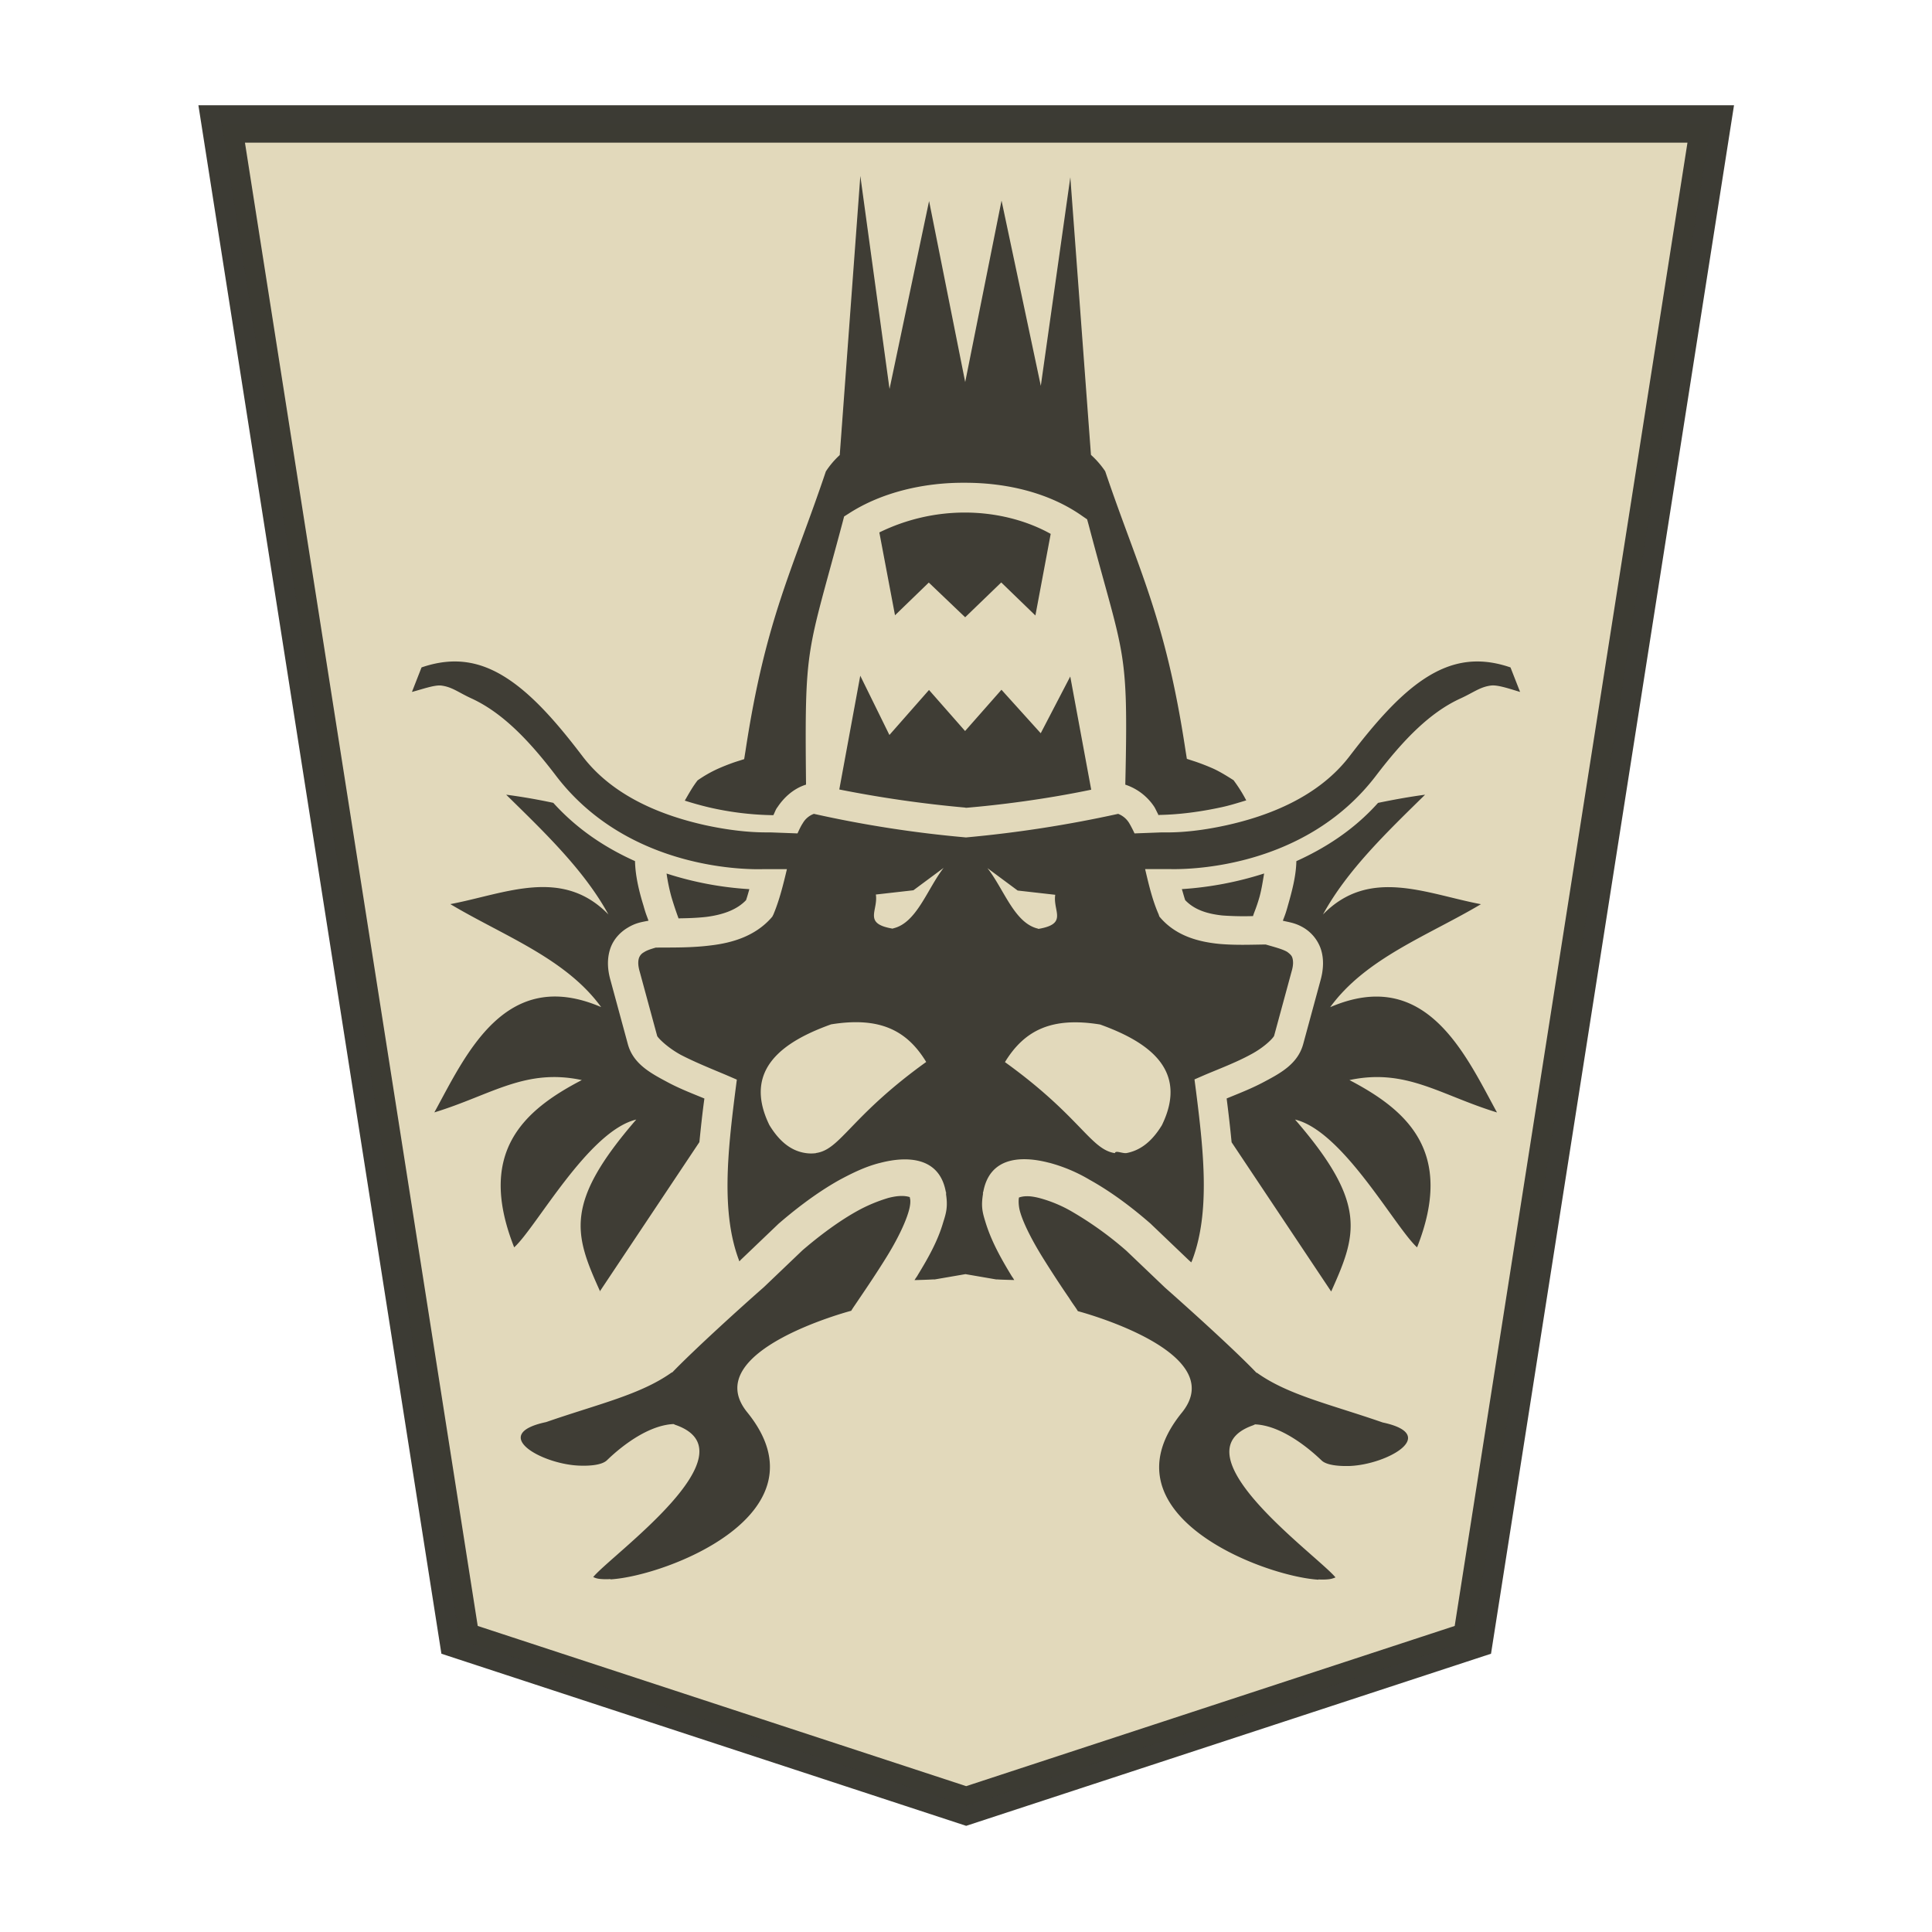<svg xmlns="http://www.w3.org/2000/svg" width="52.157" height="52.157">
    <g opacity=".99">
        <path fill="#e2d9ba" stroke="#393831" stroke-opacity=".992" stroke-width="1.044" d="m-11.54 7.386-13.14 4.634-6.169 42.276H7.767L1.598 12.02Z" transform="matrix(-1.041 0 0 -.968 14.07 55.905)"/>
        <path fill="#3a3931" fill-opacity=".984" d="M35.593 42.639a1.6 1.6 0 0 0 .268-.004.6.6 0 0 0 .192-.051c-.49-.595-4.35-3.344-2.238-4.101.03-.009.04-.02.07-.03.845.038 1.706.894 1.799.979.125.115.422.154.758.144 1.017-.043 2.432-.845.884-1.175-1.41-.49-2.556-.74-3.397-1.344l-.004.008c-.595-.624-1.85-1.753-2.474-2.304l-1.044-.996a9.4 9.4 0 0 0-1.46-1.051 3.6 3.6 0 0 0-.864-.365c-.26-.07-.432-.07-.576-.02 0 .002.002.006-.004.033a1 1 0 0 0 .04.365c.096.326.327.768.586 1.19a30 30 0 0 0 .739 1.133c.096.154.182.26.23.346 0 0 4.148 1.088 2.808 2.74-2.22 2.738 2.192 4.418 3.686 4.51zm-19.107 0v-.002c1.494-.09 5.907-1.772 3.686-4.511-1.339-1.651 2.808-2.74 2.808-2.74.05-.085.135-.202.23-.346.202-.297.48-.71.74-1.132.26-.423.48-.864.576-1.19.05-.164.06-.298.04-.366-.005-.027-.005-.03-.004-.034-.144-.046-.326-.043-.576.021a4.2 4.2 0 0 0-.864.365c-.585.327-1.143.778-1.46 1.051l-1.043.996c-.624.547-1.875 1.682-2.475 2.304l-.004-.008c-.845.605-1.987.855-3.396 1.344-1.547.327-.135 1.132.883 1.175.336.014.633-.024.758-.144.09-.085.95-.94 1.8-.978.02.01.04.021.07.03 2.11.758-1.75 3.502-2.24 4.1a.5.5 0 0 0 .193.052 1.6 1.6 0 0 0 .269.003zm19.451-7.773c.692-1.54.99-2.374-.975-4.642 1.295.307 2.702 2.916 3.294 3.45 1.015-2.57-.26-3.697-1.826-4.516 1.532-.326 2.446.404 3.983.874-.855-1.565-1.913-3.955-4.503-2.842.961-1.322 2.638-1.93 4.07-2.78-1.474-.279-3.009-1.01-4.265.278.652-1.192 1.714-2.21 2.757-3.234-.432.058-.855.135-1.27.221-.663.74-1.44 1.226-2.205 1.573-.008.413-.125.835-.23 1.205-.061.22-.081.259-.135.403.192.046.345.06.566.192a1.08 1.08 0 0 1 .451.547c.09.25.09.547.002.864l-.47 1.73c-.144.52-.586.769-1.034 1.006-.355.192-.71.326-1.032.46q.076.591.134 1.182zm-19.746 0 2.69-4.033c.04-.394.081-.787.135-1.177-.326-.135-.681-.269-1.032-.461-.451-.24-.893-.49-1.034-1.005l-.47-1.731q-.135-.476 0-.864c.09-.25.269-.432.46-.547.221-.135.375-.154.567-.192-.05-.144-.07-.173-.134-.403-.116-.375-.221-.797-.23-1.206-.769-.346-1.539-.835-2.206-1.573a16 16 0 0 0-1.272-.22c1.043 1.024 2.107 2.04 2.76 3.233-1.257-1.291-2.794-.557-4.268-.279 1.433.855 3.111 1.459 4.072 2.78-2.589-1.112-3.647 1.278-4.503 2.843 1.537-.47 2.45-1.199 3.981-.873-1.57.816-2.842 1.946-1.826 4.516.595-.537 2-3.14 3.296-3.45-1.964 2.269-1.67 3.103-.975 4.642zm8.5-.308a17 17 0 0 0 .518-.019l.02.002.835-.144.836.144q.007-.002.02-.002c.02.004.24.012.46.017-.03-.057-.06-.09-.096-.153-.278-.46-.528-.912-.681-1.415-.08-.26-.125-.423-.06-.787-.003.016-.01.026-.01.043.006-.074.01-.086.01-.09-.004.02.001.029-.002.044.163-.963 1.017-1.008 1.783-.807h.004a4.3 4.3 0 0 1 1.092.461c.69.384 1.275.864 1.616 1.16l.02.017 1.034.988c.02.016.05.046.07.063l.03-.07v-.001c.48-1.276.308-2.903.097-4.562l-.04-.307.287-.125c.365-.154.845-.336 1.23-.547.384-.202.624-.461.634-.51l.47-1.73c.06-.202.04-.307.02-.375-.02-.06-.06-.096-.134-.153-.125-.077-.355-.135-.586-.202-.384.004-.816.024-1.262-.017-.547-.055-1.142-.211-1.567-.691l-.04-.046-.02-.06c-.173-.394-.269-.816-.365-1.222h.653c.307.008 3.607.072 5.584-2.527.75-.982 1.462-1.709 2.283-2.082.355-.163.519-.307.816-.346.183-.024.509.09.787.173l-.259-.662c-.893-.308-1.62-.154-2.312.297-.72.47-1.383 1.252-2.029 2.095-.845 1.108-2.2 1.62-3.332 1.87-.963.211-1.533.192-1.757.192l-.72.027a3 3 0 0 0-.144-.278.6.6 0 0 0-.298-.25 33 33 0 0 1-4.078.634l-.03.003-.03-.003a31.5 31.5 0 0 1-4.076-.634.57.57 0 0 0-.298.25c-.05.074-.096.172-.144.278l-.72-.027c-.22-.001-.796.014-1.756-.192-1.133-.25-2.49-.758-3.333-1.87-.643-.845-1.31-1.627-2.029-2.095-.691-.451-1.417-.605-2.312-.297l-.259.662c.279-.074.605-.192.787-.173.298.037.461.183.816.346.816.374 1.535 1.102 2.282 2.084 1.978 2.6 5.28 2.535 5.586 2.527h.652c-.096.403-.201.835-.364 1.222l-.03.06-.04.046c-.433.48-1.038.662-1.617.73-.538.069-1.064.055-1.491.06-.125.037-.24.072-.317.125a.28.28 0 0 0-.134.153c-.02.06-.04.173.02.375l.47 1.73c.01.04.25.298.634.51.384.2.864.393 1.23.547l.287.124-.04.308c-.21 1.658-.384 3.288.096 4.563 0 0 .01.03.01.034.01-.008.03-.023.03-.03l1.034-.988.02-.017c.336-.288.932-.777 1.617-1.16.355-.191.71-.364 1.092-.46h.002c.768-.202 1.626-.154 1.785.806-.003-.019 0-.027-.004-.046 0 .002.007.012.01.09q-.004-.022-.01-.04c.061.365.01.538-.07.788-.143.499-.402.96-.68 1.415-.03.057-.061.09-.097.153zm5.411-3.427c-.662-.096-.93-.988-2.972-2.458.528-.864 1.264-1.227 2.57-1.015 1.225.442 2.418 1.183 1.666 2.72-.288.471-.605.682-.95.75-.116.019-.308-.086-.318.007zm-8.074 0a1 1 0 0 1-.307-.007c-.346-.06-.663-.279-.95-.75-.75-1.537.44-2.28 1.665-2.72 1.306-.211 2.045.154 2.568 1.015-2.044 1.47-2.31 2.364-2.972 2.458zm6-6.06c-.643-.144-.922-1.065-1.371-1.635l.816.605 1.015.115c-.07.442.355.787-.461.922zm-3.923 0c-.816-.135-.393-.48-.46-.922l1.014-.115.816-.605c-.442.567-.73 1.495-1.369 1.635zm-5.778-.279c.25-.003.5-.012.74-.039.47-.06.834-.201 1.073-.451.03-.085.06-.192.09-.298a9 9 0 0 1-2.235-.422 5 5 0 0 0 .134.643c.096.317.154.47.192.576zm15.502-.069c.04-.125.09-.22.173-.509.06-.22.09-.432.125-.633a9.2 9.2 0 0 1-2.221.422c.03.096.06.211.09.298.24.25.566.365.998.413a8 8 0 0 0 .835.017zm-2.572-2.722c.25-.003.864-.021 1.734-.212.212-.046.432-.115.653-.182a4 4 0 0 0-.345-.547c.006.009-.288-.192-.538-.307a6 6 0 0 0-.49-.192l-.23-.075-.04-.25c-.538-3.553-1.267-4.858-2.165-7.514a2.4 2.4 0 0 0-.384-.442l-.557-7.495-.797 5.632-1.06-5.002-.981 4.9-.975-4.888-1.068 5.074-.788-5.752-.556 7.536a2.3 2.3 0 0 0-.375.442c-.893 2.657-1.624 3.962-2.165 7.517l-.04.25-.23.073s-.23.075-.49.192a3.4 3.4 0 0 0-.537.308c-.135.172-.24.364-.346.547a9 9 0 0 0 .653.182 8.2 8.2 0 0 0 1.737.211c.04-.072.06-.153.115-.22.173-.26.432-.5.768-.605-.04-3.847.02-3.451.988-7.085l.04-.154.134-.085c.864-.557 2-.835 3.138-.825 1.138 0 2.284.278 3.164.902l.124.085.04.144c.962 3.65 1.077 3.248.991 7.02l.01.002a1.5 1.5 0 0 1 .778.604c.04.07.07.144.115.221zm-5.191-.192c.902-.075 2.145-.23 3.393-.49l-.566-3.056-.797 1.532-1.06-1.174-.982 1.114-.974-1.108-1.069 1.215-.787-1.6-.566 3.071a32 32 0 0 0 3.412.49zm-.01-5.145.974-.94.922.892.413-2.203c-.653-.365-1.47-.576-2.318-.576a5.24 5.24 0 0 0-2.308.537l.423 2.236.912-.883z"/>
    </g>
</svg>
